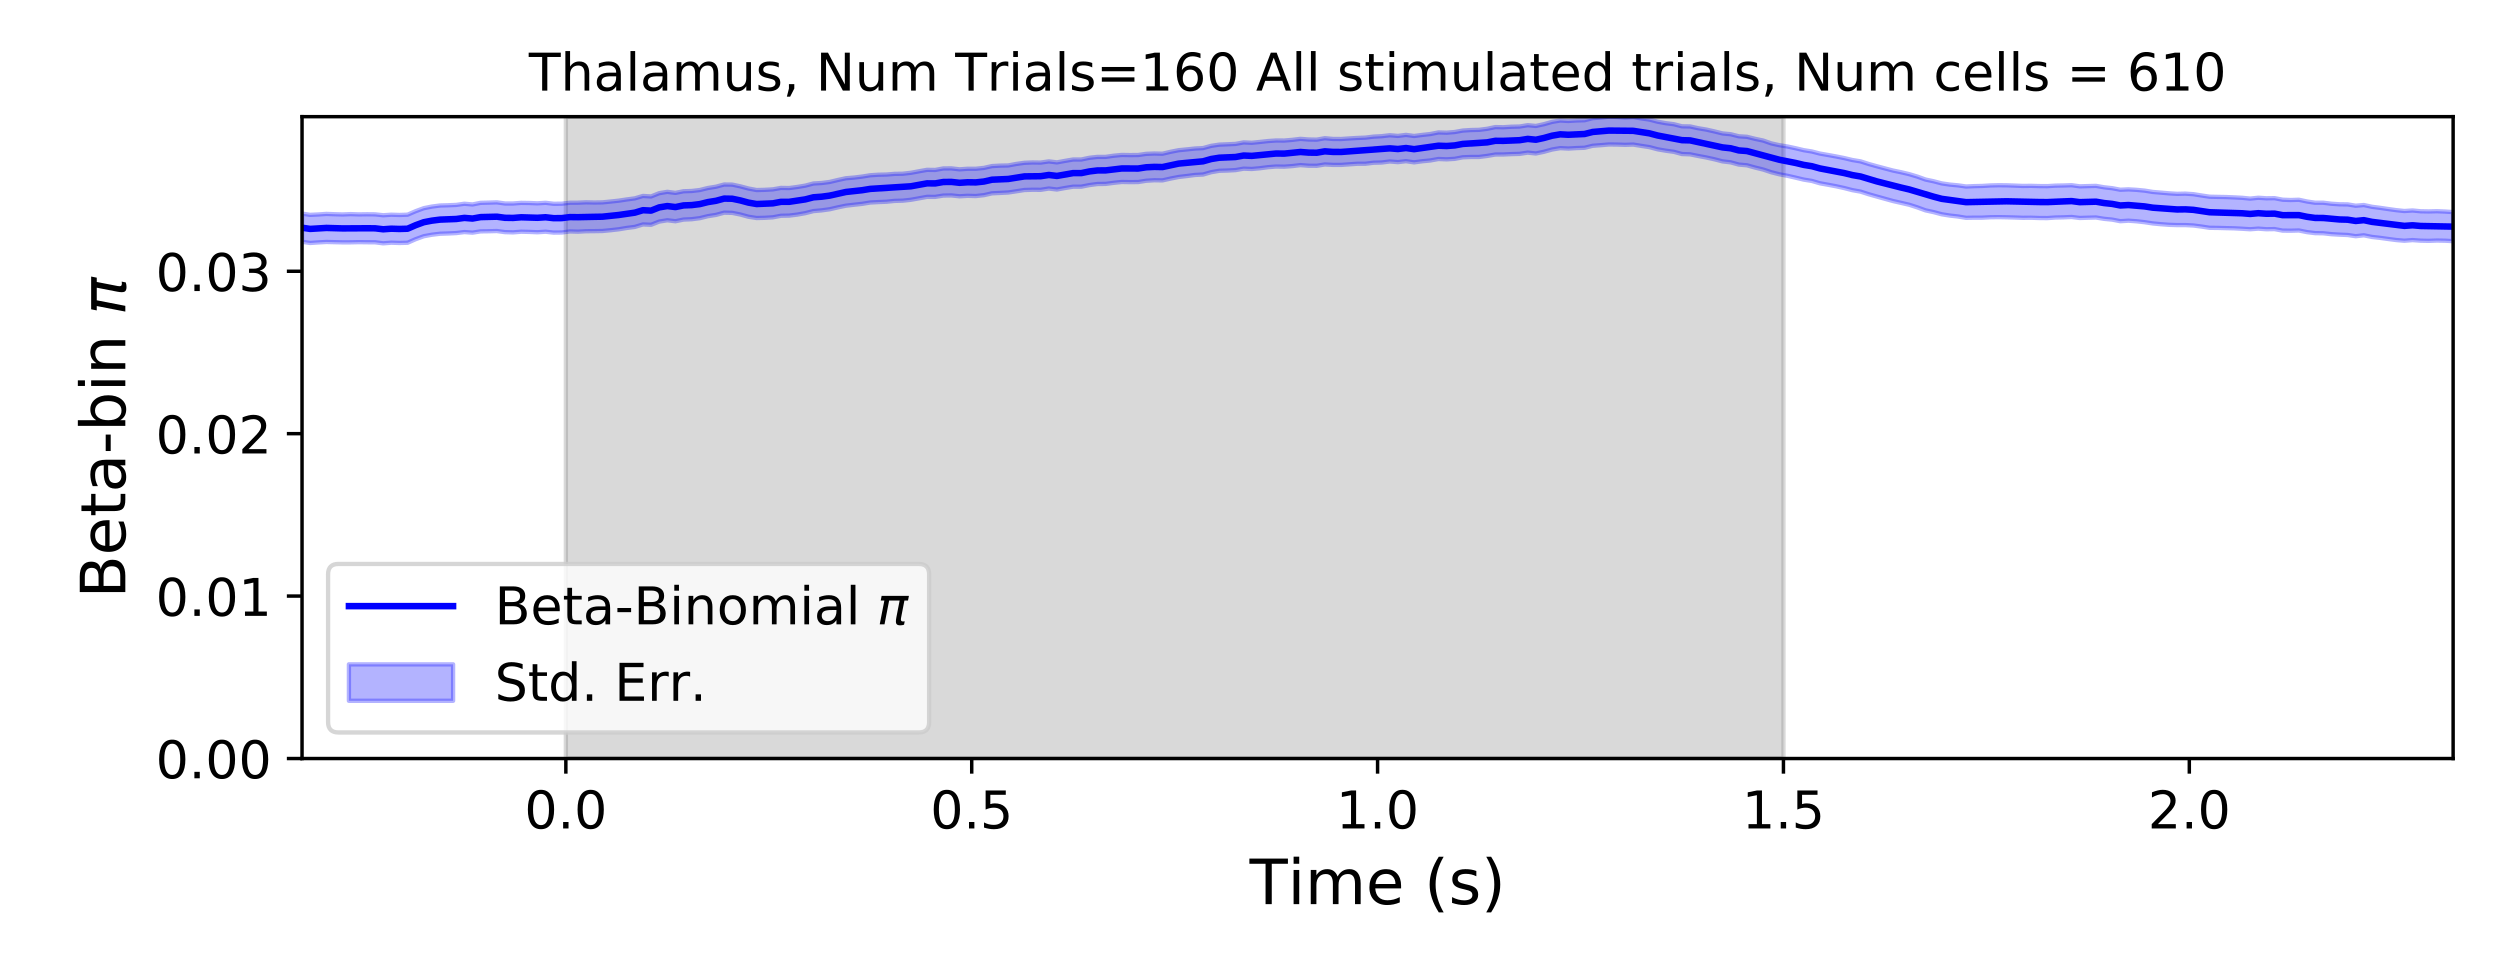 <?xml version="1.0" encoding="utf-8" standalone="no"?>
<!DOCTYPE svg PUBLIC "-//W3C//DTD SVG 1.1//EN"
  "http://www.w3.org/Graphics/SVG/1.1/DTD/svg11.dtd">
<!-- Created with matplotlib (https://matplotlib.org/) -->
<svg height="223.2pt" version="1.1" viewBox="0 0 576 223.2" width="576pt" xmlns="http://www.w3.org/2000/svg" xmlns:xlink="http://www.w3.org/1999/xlink">
 <defs>
  <style type="text/css">
*{stroke-linecap:butt;stroke-linejoin:round;}
  </style>
 </defs>
 <g id="figure_1">
  <g id="patch_1">
   <path d="M 0 223.2 
L 576 223.2 
L 576 0 
L 0 0 
z
" style="fill:#ffffff;"/>
  </g>
  <g id="axes_1">
   <g id="patch_2">
    <path d="M 69.59 174.76 
L 565.2 174.76 
L 565.2 26.88 
L 69.59 26.88 
z
" style="fill:#ffffff;"/>
   </g>
   <g id="PolyCollection_1">
    <defs>
     <path d="M 130.372 -48.44 
L 130.372 -196.32 
L 410.906 -196.32 
L 410.906 -48.44 
L 410.906 -48.44 
L 130.372 -48.44 
z
" id="mbccf2863e9" style="stroke:#808080;stroke-opacity:0.3;"/>
    </defs>
    <g clip-path="url(#p83359b00ae)">
     <use style="fill:#808080;fill-opacity:0.3;stroke:#808080;stroke-opacity:0.3;" x="0" xlink:href="#mbccf2863e9" y="223.2"/>
    </g>
   </g>
   <g id="PolyCollection_2">
    <defs>
     <path d="M 69.59 -173.983 
L 69.59 -167.491 
L 71.46 -167.219 
L 73.33 -167.347 
L 75.201 -167.454 
L 77.071 -167.404 
L 78.941 -167.361 
L 80.811 -167.366 
L 82.682 -167.411 
L 84.552 -167.384 
L 86.422 -167.376 
L 88.292 -167.136 
L 90.162 -167.282 
L 92.033 -167.22 
L 93.903 -167.267 
L 95.773 -168.093 
L 97.643 -168.773 
L 99.514 -169.118 
L 101.384 -169.346 
L 103.254 -169.409 
L 105.124 -169.5 
L 106.995 -169.734 
L 108.865 -169.598 
L 110.735 -169.893 
L 112.605 -169.92 
L 114.475 -169.97 
L 116.346 -169.717 
L 118.216 -169.661 
L 120.086 -169.815 
L 121.956 -169.768 
L 123.827 -169.69 
L 125.697 -169.813 
L 127.567 -169.608 
L 129.437 -169.63 
L 131.307 -169.875 
L 133.178 -169.819 
L 135.048 -169.926 
L 136.918 -169.943 
L 138.788 -169.977 
L 140.659 -170.156 
L 142.529 -170.367 
L 144.399 -170.679 
L 146.269 -170.919 
L 148.14 -171.489 
L 150.01 -171.409 
L 151.88 -172.149 
L 153.75 -172.446 
L 155.62 -172.225 
L 157.491 -172.611 
L 159.361 -172.693 
L 161.231 -172.932 
L 163.101 -173.393 
L 164.972 -173.69 
L 166.842 -174.199 
L 168.712 -174.153 
L 170.582 -173.776 
L 172.452 -173.261 
L 174.323 -172.968 
L 176.193 -173.014 
L 178.063 -173.127 
L 179.933 -173.486 
L 181.804 -173.522 
L 183.674 -173.754 
L 185.544 -174.088 
L 187.414 -174.563 
L 189.284 -174.729 
L 191.155 -174.983 
L 193.025 -175.419 
L 194.895 -175.806 
L 196.765 -176.026 
L 198.636 -176.232 
L 200.506 -176.54 
L 202.376 -176.642 
L 204.246 -176.721 
L 206.117 -176.916 
L 207.987 -176.962 
L 209.857 -177.168 
L 211.727 -177.503 
L 213.597 -177.844 
L 215.468 -177.837 
L 217.338 -178.14 
L 219.208 -178.171 
L 221.078 -177.974 
L 222.949 -178.086 
L 224.819 -178.031 
L 226.689 -178.234 
L 228.559 -178.658 
L 230.429 -178.749 
L 232.3 -178.845 
L 234.17 -179.132 
L 236.04 -179.424 
L 237.91 -179.479 
L 239.781 -179.465 
L 241.651 -179.762 
L 243.521 -179.537 
L 245.391 -179.884 
L 247.262 -180.187 
L 249.132 -180.186 
L 251.002 -180.558 
L 252.872 -180.806 
L 254.742 -180.83 
L 256.613 -181.079 
L 258.483 -181.276 
L 260.353 -181.241 
L 262.223 -181.259 
L 264.094 -181.558 
L 265.964 -181.67 
L 267.834 -181.639 
L 269.704 -182.058 
L 271.574 -182.425 
L 273.445 -182.642 
L 275.315 -182.889 
L 277.185 -182.988 
L 279.055 -183.528 
L 280.926 -183.852 
L 282.796 -183.907 
L 284.666 -184.008 
L 286.536 -184.337 
L 288.406 -184.267 
L 290.277 -184.435 
L 292.147 -184.681 
L 294.017 -184.828 
L 295.887 -184.796 
L 297.758 -184.936 
L 299.628 -185.159 
L 301.498 -185.015 
L 303.368 -184.999 
L 305.239 -185.307 
L 307.109 -185.207 
L 308.979 -185.202 
L 310.849 -185.337 
L 312.719 -185.468 
L 314.59 -185.474 
L 316.46 -185.704 
L 318.33 -185.755 
L 320.2 -185.997 
L 322.071 -185.847 
L 323.941 -186.063 
L 325.811 -185.793 
L 327.681 -186.046 
L 329.551 -186.229 
L 331.422 -186.568 
L 333.292 -186.487 
L 335.162 -186.603 
L 337.032 -186.958 
L 338.903 -187.033 
L 340.773 -187.034 
L 342.643 -187.272 
L 344.513 -187.595 
L 346.384 -187.607 
L 348.254 -187.696 
L 350.124 -187.75 
L 351.994 -188.035 
L 353.864 -187.836 
L 355.735 -188.233 
L 357.605 -188.753 
L 359.475 -189.07 
L 361.345 -188.974 
L 363.216 -189.085 
L 365.086 -189.152 
L 366.956 -189.611 
L 368.826 -189.753 
L 370.696 -189.912 
L 372.567 -189.89 
L 374.437 -189.826 
L 376.307 -189.888 
L 378.177 -189.585 
L 380.048 -189.299 
L 381.918 -188.8 
L 383.788 -188.478 
L 385.658 -188.22 
L 387.528 -187.711 
L 389.399 -187.642 
L 391.269 -187.26 
L 393.139 -186.915 
L 395.009 -186.499 
L 396.88 -186.017 
L 398.75 -185.797 
L 400.62 -185.281 
L 402.49 -185.117 
L 404.361 -184.598 
L 406.231 -184.138 
L 408.101 -183.516 
L 409.971 -183.041 
L 411.841 -182.695 
L 413.712 -182.266 
L 415.582 -181.817 
L 417.452 -181.514 
L 419.322 -180.967 
L 421.193 -180.632 
L 423.063 -180.277 
L 424.933 -179.865 
L 426.803 -179.385 
L 428.673 -179.053 
L 430.544 -178.45 
L 432.414 -177.919 
L 434.284 -177.399 
L 436.154 -176.878 
L 438.025 -176.456 
L 439.895 -176.022 
L 441.765 -175.419 
L 443.635 -174.734 
L 445.506 -174.329 
L 447.376 -173.831 
L 449.246 -173.531 
L 451.116 -173.32 
L 452.986 -173.009 
L 454.857 -173.046 
L 456.727 -173.048 
L 458.597 -173.146 
L 460.467 -173.171 
L 462.338 -173.136 
L 464.208 -173.083 
L 466.078 -173.015 
L 467.948 -173.035 
L 469.818 -172.969 
L 471.689 -172.954 
L 473.559 -173.081 
L 475.429 -173.122 
L 477.299 -173.207 
L 479.17 -172.976 
L 481.04 -173.036 
L 482.91 -173.088 
L 484.78 -172.781 
L 486.65 -172.599 
L 488.521 -172.233 
L 490.391 -172.35 
L 492.261 -172.215 
L 494.131 -172.005 
L 496.002 -171.722 
L 497.872 -171.544 
L 499.742 -171.401 
L 501.612 -171.338 
L 503.483 -171.342 
L 505.353 -171.245 
L 507.223 -171.003 
L 509.093 -170.712 
L 510.963 -170.69 
L 512.834 -170.638 
L 514.704 -170.597 
L 516.574 -170.499 
L 518.444 -170.38 
L 520.315 -170.522 
L 522.185 -170.384 
L 524.055 -170.415 
L 525.925 -170.064 
L 527.795 -170.043 
L 529.666 -170.096 
L 531.536 -169.72 
L 533.406 -169.484 
L 535.276 -169.454 
L 537.147 -169.246 
L 539.017 -169.135 
L 540.887 -169.059 
L 542.757 -168.778 
L 544.628 -168.987 
L 546.498 -168.609 
L 548.368 -168.396 
L 550.238 -168.138 
L 552.108 -167.892 
L 553.979 -167.734 
L 555.849 -167.882 
L 557.719 -167.748 
L 559.589 -167.706 
L 561.46 -167.774 
L 563.33 -167.741 
L 565.2 -167.637 
L 565.2 -174.335 
L 565.2 -174.335 
L 563.33 -174.459 
L 561.46 -174.537 
L 559.589 -174.488 
L 557.719 -174.523 
L 555.849 -174.707 
L 553.979 -174.582 
L 552.108 -174.778 
L 550.238 -175.039 
L 548.368 -175.315 
L 546.498 -175.555 
L 544.628 -175.961 
L 542.757 -175.803 
L 540.887 -176.109 
L 539.017 -176.134 
L 537.147 -176.262 
L 535.276 -176.495 
L 533.406 -176.492 
L 531.536 -176.776 
L 529.666 -177.177 
L 527.795 -177.116 
L 525.925 -177.186 
L 524.055 -177.543 
L 522.185 -177.515 
L 520.315 -177.64 
L 518.444 -177.442 
L 516.574 -177.627 
L 514.704 -177.724 
L 512.834 -177.803 
L 510.963 -177.839 
L 509.093 -177.88 
L 507.223 -178.161 
L 505.353 -178.461 
L 503.483 -178.587 
L 501.612 -178.54 
L 499.742 -178.656 
L 497.872 -178.819 
L 496.002 -178.977 
L 494.131 -179.279 
L 492.261 -179.46 
L 490.391 -179.569 
L 488.521 -179.484 
L 486.65 -179.84 
L 484.78 -180.049 
L 482.91 -180.374 
L 481.04 -180.325 
L 479.17 -180.27 
L 477.299 -180.53 
L 475.429 -180.468 
L 473.559 -180.43 
L 471.689 -180.313 
L 469.818 -180.33 
L 467.948 -180.384 
L 466.078 -180.36 
L 464.208 -180.437 
L 462.338 -180.504 
L 460.467 -180.524 
L 458.597 -180.477 
L 456.727 -180.36 
L 454.857 -180.318 
L 452.986 -180.232 
L 451.116 -180.497 
L 449.246 -180.672 
L 447.376 -180.947 
L 445.506 -181.437 
L 443.635 -181.835 
L 441.765 -182.51 
L 439.895 -183.073 
L 438.025 -183.515 
L 436.154 -183.902 
L 434.284 -184.397 
L 432.414 -184.899 
L 430.544 -185.42 
L 428.673 -186.02 
L 426.803 -186.33 
L 424.933 -186.772 
L 423.063 -187.148 
L 421.193 -187.487 
L 419.322 -187.815 
L 417.452 -188.298 
L 415.582 -188.599 
L 413.712 -189.044 
L 411.841 -189.444 
L 409.971 -189.748 
L 408.101 -190.163 
L 406.231 -190.821 
L 404.361 -191.215 
L 402.49 -191.682 
L 400.62 -191.799 
L 398.75 -192.275 
L 396.88 -192.457 
L 395.009 -192.921 
L 393.139 -193.345 
L 391.269 -193.655 
L 389.399 -194.068 
L 387.528 -194.099 
L 385.658 -194.581 
L 383.788 -194.821 
L 381.918 -195.16 
L 380.048 -195.648 
L 378.177 -195.922 
L 376.307 -196.228 
L 374.437 -196.136 
L 372.567 -196.264 
L 370.696 -196.32 
L 368.826 -196.118 
L 366.956 -195.985 
L 365.086 -195.499 
L 363.216 -195.447 
L 361.345 -195.33 
L 359.475 -195.436 
L 357.605 -195.118 
L 355.735 -194.592 
L 353.864 -194.179 
L 351.994 -194.358 
L 350.124 -194.049 
L 348.254 -194.004 
L 346.384 -193.886 
L 344.513 -193.918 
L 342.643 -193.524 
L 340.773 -193.285 
L 338.903 -193.242 
L 337.032 -193.12 
L 335.162 -192.783 
L 333.292 -192.63 
L 331.422 -192.691 
L 329.551 -192.318 
L 327.681 -192.111 
L 325.811 -191.87 
L 323.941 -192.121 
L 322.071 -191.884 
L 320.2 -192.041 
L 318.33 -191.821 
L 316.46 -191.722 
L 314.59 -191.49 
L 312.719 -191.413 
L 310.849 -191.303 
L 308.979 -191.172 
L 307.109 -191.187 
L 305.239 -191.359 
L 303.368 -191.025 
L 301.498 -191.061 
L 299.628 -191.208 
L 297.758 -190.977 
L 295.887 -190.817 
L 294.017 -190.833 
L 292.147 -190.7 
L 290.277 -190.494 
L 288.406 -190.305 
L 286.536 -190.393 
L 284.666 -190.042 
L 282.796 -189.956 
L 280.926 -189.878 
L 279.055 -189.596 
L 277.185 -189.077 
L 275.315 -188.982 
L 273.445 -188.778 
L 271.574 -188.595 
L 269.704 -188.225 
L 267.834 -187.783 
L 265.964 -187.83 
L 264.094 -187.758 
L 262.223 -187.484 
L 260.353 -187.467 
L 258.483 -187.5 
L 256.613 -187.325 
L 254.742 -187.054 
L 252.872 -187.055 
L 251.002 -186.846 
L 249.132 -186.449 
L 247.262 -186.453 
L 245.391 -186.136 
L 243.521 -185.788 
L 241.651 -186.015 
L 239.781 -185.743 
L 237.91 -185.771 
L 236.04 -185.694 
L 234.17 -185.43 
L 232.3 -185.08 
L 230.429 -185.041 
L 228.559 -184.936 
L 226.689 -184.513 
L 224.819 -184.319 
L 222.949 -184.319 
L 221.078 -184.184 
L 219.208 -184.406 
L 217.338 -184.392 
L 215.468 -184.043 
L 213.597 -184.071 
L 211.727 -183.733 
L 209.857 -183.387 
L 207.987 -183.173 
L 206.117 -183.142 
L 204.246 -182.986 
L 202.376 -182.945 
L 200.506 -182.82 
L 198.636 -182.518 
L 196.765 -182.286 
L 194.895 -182.13 
L 193.025 -181.722 
L 191.155 -181.277 
L 189.284 -181.031 
L 187.414 -180.925 
L 185.544 -180.433 
L 183.674 -180.12 
L 181.804 -179.871 
L 179.933 -179.904 
L 178.063 -179.569 
L 176.193 -179.463 
L 174.323 -179.413 
L 172.452 -179.767 
L 170.582 -180.264 
L 168.712 -180.666 
L 166.842 -180.688 
L 164.972 -180.184 
L 163.101 -179.882 
L 161.231 -179.417 
L 159.361 -179.195 
L 157.491 -179.136 
L 155.62 -178.76 
L 153.75 -179.003 
L 151.88 -178.686 
L 150.01 -177.939 
L 148.14 -178.054 
L 146.269 -177.496 
L 144.399 -177.247 
L 142.529 -176.963 
L 140.659 -176.763 
L 138.788 -176.573 
L 136.918 -176.544 
L 135.048 -176.588 
L 133.178 -176.504 
L 131.307 -176.492 
L 129.437 -176.267 
L 127.567 -176.253 
L 125.697 -176.475 
L 123.827 -176.354 
L 121.956 -176.431 
L 120.086 -176.462 
L 118.216 -176.316 
L 116.346 -176.32 
L 114.475 -176.58 
L 112.605 -176.517 
L 110.735 -176.468 
L 108.865 -176.093 
L 106.995 -176.259 
L 105.124 -175.989 
L 103.254 -175.908 
L 101.384 -175.854 
L 99.514 -175.608 
L 97.643 -175.233 
L 95.773 -174.543 
L 93.903 -173.735 
L 92.033 -173.674 
L 90.162 -173.732 
L 88.292 -173.608 
L 86.422 -173.814 
L 84.552 -173.835 
L 82.682 -173.806 
L 80.811 -173.868 
L 78.941 -173.792 
L 77.071 -173.844 
L 75.201 -173.914 
L 73.33 -173.786 
L 71.46 -173.698 
L 69.59 -173.983 
z
" id="madf3b0c6c4" style="stroke:#0000ff;stroke-opacity:0.3;"/>
    </defs>
    <g clip-path="url(#p83359b00ae)">
     <use style="fill:#0000ff;fill-opacity:0.3;stroke:#0000ff;stroke-opacity:0.3;" x="0" xlink:href="#madf3b0c6c4" y="223.2"/>
    </g>
   </g>
   <g id="matplotlib.axis_1">
    <g id="xtick_1">
     <g id="line2d_1">
      <defs>
       <path d="M 0 0 
L 0 3.5 
" id="m6ff1a300d3" style="stroke:#000000;stroke-width:0.8;"/>
      </defs>
      <g>
       <use style="stroke:#000000;stroke-width:0.8;" x="130.372" xlink:href="#m6ff1a300d3" y="174.76"/>
      </g>
     </g>
     <g id="text_1">
      <!-- 0.0 -->
      <defs>
       <path d="M 31.781 66.406 
Q 24.172 66.406 20.328 58.906 
Q 16.5 51.422 16.5 36.375 
Q 16.5 21.391 20.328 13.891 
Q 24.172 6.391 31.781 6.391 
Q 39.453 6.391 43.281 13.891 
Q 47.125 21.391 47.125 36.375 
Q 47.125 51.422 43.281 58.906 
Q 39.453 66.406 31.781 66.406 
z
M 31.781 74.219 
Q 44.047 74.219 50.516 64.516 
Q 56.984 54.828 56.984 36.375 
Q 56.984 17.969 50.516 8.266 
Q 44.047 -1.422 31.781 -1.422 
Q 19.531 -1.422 13.062 8.266 
Q 6.594 17.969 6.594 36.375 
Q 6.594 54.828 13.062 64.516 
Q 19.531 74.219 31.781 74.219 
z
" id="DejaVuSans-48"/>
       <path d="M 10.688 12.406 
L 21 12.406 
L 21 0 
L 10.688 0 
z
" id="DejaVuSans-46"/>
      </defs>
      <g transform="translate(120.83 190.878)scale(0.12 -0.12)">
       <use xlink:href="#DejaVuSans-48"/>
       <use x="63.623" xlink:href="#DejaVuSans-46"/>
       <use x="95.41" xlink:href="#DejaVuSans-48"/>
      </g>
     </g>
    </g>
    <g id="xtick_2">
     <g id="line2d_2">
      <g>
       <use style="stroke:#000000;stroke-width:0.8;" x="223.884" xlink:href="#m6ff1a300d3" y="174.76"/>
      </g>
     </g>
     <g id="text_2">
      <!-- 0.5 -->
      <defs>
       <path d="M 10.797 72.906 
L 49.516 72.906 
L 49.516 64.594 
L 19.828 64.594 
L 19.828 46.734 
Q 21.969 47.469 24.109 47.828 
Q 26.266 48.188 28.422 48.188 
Q 40.625 48.188 47.75 41.5 
Q 54.891 34.812 54.891 23.391 
Q 54.891 11.625 47.562 5.094 
Q 40.234 -1.422 26.906 -1.422 
Q 22.312 -1.422 17.547 -0.641 
Q 12.797 0.141 7.719 1.703 
L 7.719 11.625 
Q 12.109 9.234 16.797 8.062 
Q 21.484 6.891 26.703 6.891 
Q 35.156 6.891 40.078 11.328 
Q 45.016 15.766 45.016 23.391 
Q 45.016 31 40.078 35.438 
Q 35.156 39.891 26.703 39.891 
Q 22.75 39.891 18.812 39.016 
Q 14.891 38.141 10.797 36.281 
z
" id="DejaVuSans-53"/>
      </defs>
      <g transform="translate(214.342 190.878)scale(0.12 -0.12)">
       <use xlink:href="#DejaVuSans-48"/>
       <use x="63.623" xlink:href="#DejaVuSans-46"/>
       <use x="95.41" xlink:href="#DejaVuSans-53"/>
      </g>
     </g>
    </g>
    <g id="xtick_3">
     <g id="line2d_3">
      <g>
       <use style="stroke:#000000;stroke-width:0.8;" x="317.395" xlink:href="#m6ff1a300d3" y="174.76"/>
      </g>
     </g>
     <g id="text_3">
      <!-- 1.0 -->
      <defs>
       <path d="M 12.406 8.297 
L 28.516 8.297 
L 28.516 63.922 
L 10.984 60.406 
L 10.984 69.391 
L 28.422 72.906 
L 38.281 72.906 
L 38.281 8.297 
L 54.391 8.297 
L 54.391 0 
L 12.406 0 
z
" id="DejaVuSans-49"/>
      </defs>
      <g transform="translate(307.853 190.878)scale(0.12 -0.12)">
       <use xlink:href="#DejaVuSans-49"/>
       <use x="63.623" xlink:href="#DejaVuSans-46"/>
       <use x="95.41" xlink:href="#DejaVuSans-48"/>
      </g>
     </g>
    </g>
    <g id="xtick_4">
     <g id="line2d_4">
      <g>
       <use style="stroke:#000000;stroke-width:0.8;" x="410.906" xlink:href="#m6ff1a300d3" y="174.76"/>
      </g>
     </g>
     <g id="text_4">
      <!-- 1.5 -->
      <g transform="translate(401.364 190.878)scale(0.12 -0.12)">
       <use xlink:href="#DejaVuSans-49"/>
       <use x="63.623" xlink:href="#DejaVuSans-46"/>
       <use x="95.41" xlink:href="#DejaVuSans-53"/>
      </g>
     </g>
    </g>
    <g id="xtick_5">
     <g id="line2d_5">
      <g>
       <use style="stroke:#000000;stroke-width:0.8;" x="504.418" xlink:href="#m6ff1a300d3" y="174.76"/>
      </g>
     </g>
     <g id="text_5">
      <!-- 2.0 -->
      <defs>
       <path d="M 19.188 8.297 
L 53.609 8.297 
L 53.609 0 
L 7.328 0 
L 7.328 8.297 
Q 12.938 14.109 22.625 23.891 
Q 32.328 33.688 34.812 36.531 
Q 39.547 41.844 41.422 45.531 
Q 43.312 49.219 43.312 52.781 
Q 43.312 58.594 39.234 62.25 
Q 35.156 65.922 28.609 65.922 
Q 23.969 65.922 18.812 64.312 
Q 13.672 62.703 7.812 59.422 
L 7.812 69.391 
Q 13.766 71.781 18.938 73 
Q 24.125 74.219 28.422 74.219 
Q 39.75 74.219 46.484 68.547 
Q 53.219 62.891 53.219 53.422 
Q 53.219 48.922 51.531 44.891 
Q 49.859 40.875 45.406 35.406 
Q 44.188 33.984 37.641 27.219 
Q 31.109 20.453 19.188 8.297 
z
" id="DejaVuSans-50"/>
      </defs>
      <g transform="translate(494.876 190.878)scale(0.12 -0.12)">
       <use xlink:href="#DejaVuSans-50"/>
       <use x="63.623" xlink:href="#DejaVuSans-46"/>
       <use x="95.41" xlink:href="#DejaVuSans-48"/>
      </g>
     </g>
    </g>
    <g id="text_6">
     <!-- Time (s) -->
     <defs>
      <path d="M -0.297 72.906 
L 61.375 72.906 
L 61.375 64.594 
L 35.5 64.594 
L 35.5 0 
L 25.594 0 
L 25.594 64.594 
L -0.297 64.594 
z
" id="DejaVuSans-84"/>
      <path d="M 9.422 54.688 
L 18.406 54.688 
L 18.406 0 
L 9.422 0 
z
M 9.422 75.984 
L 18.406 75.984 
L 18.406 64.594 
L 9.422 64.594 
z
" id="DejaVuSans-105"/>
      <path d="M 52 44.188 
Q 55.375 50.25 60.062 53.125 
Q 64.75 56 71.094 56 
Q 79.641 56 84.281 50.016 
Q 88.922 44.047 88.922 33.016 
L 88.922 0 
L 79.891 0 
L 79.891 32.719 
Q 79.891 40.578 77.094 44.375 
Q 74.312 48.188 68.609 48.188 
Q 61.625 48.188 57.562 43.547 
Q 53.516 38.922 53.516 30.906 
L 53.516 0 
L 44.484 0 
L 44.484 32.719 
Q 44.484 40.625 41.703 44.406 
Q 38.922 48.188 33.109 48.188 
Q 26.219 48.188 22.156 43.531 
Q 18.109 38.875 18.109 30.906 
L 18.109 0 
L 9.078 0 
L 9.078 54.688 
L 18.109 54.688 
L 18.109 46.188 
Q 21.188 51.219 25.484 53.609 
Q 29.781 56 35.688 56 
Q 41.656 56 45.828 52.969 
Q 50 49.953 52 44.188 
z
" id="DejaVuSans-109"/>
      <path d="M 56.203 29.594 
L 56.203 25.203 
L 14.891 25.203 
Q 15.484 15.922 20.484 11.062 
Q 25.484 6.203 34.422 6.203 
Q 39.594 6.203 44.453 7.469 
Q 49.312 8.734 54.109 11.281 
L 54.109 2.781 
Q 49.266 0.734 44.188 -0.344 
Q 39.109 -1.422 33.891 -1.422 
Q 20.797 -1.422 13.156 6.188 
Q 5.516 13.812 5.516 26.812 
Q 5.516 40.234 12.766 48.109 
Q 20.016 56 32.328 56 
Q 43.359 56 49.781 48.891 
Q 56.203 41.797 56.203 29.594 
z
M 47.219 32.234 
Q 47.125 39.594 43.094 43.984 
Q 39.062 48.391 32.422 48.391 
Q 24.906 48.391 20.391 44.141 
Q 15.875 39.891 15.188 32.172 
z
" id="DejaVuSans-101"/>
      <path id="DejaVuSans-32"/>
      <path d="M 31 75.875 
Q 24.469 64.656 21.281 53.656 
Q 18.109 42.672 18.109 31.391 
Q 18.109 20.125 21.312 9.062 
Q 24.516 -2 31 -13.188 
L 23.188 -13.188 
Q 15.875 -1.703 12.234 9.375 
Q 8.594 20.453 8.594 31.391 
Q 8.594 42.281 12.203 53.312 
Q 15.828 64.359 23.188 75.875 
z
" id="DejaVuSans-40"/>
      <path d="M 44.281 53.078 
L 44.281 44.578 
Q 40.484 46.531 36.375 47.5 
Q 32.281 48.484 27.875 48.484 
Q 21.188 48.484 17.844 46.438 
Q 14.5 44.391 14.5 40.281 
Q 14.5 37.156 16.891 35.375 
Q 19.281 33.594 26.516 31.984 
L 29.594 31.297 
Q 39.156 29.25 43.188 25.516 
Q 47.219 21.781 47.219 15.094 
Q 47.219 7.469 41.188 3.016 
Q 35.156 -1.422 24.609 -1.422 
Q 20.219 -1.422 15.453 -0.562 
Q 10.688 0.297 5.422 2 
L 5.422 11.281 
Q 10.406 8.688 15.234 7.391 
Q 20.062 6.109 24.812 6.109 
Q 31.156 6.109 34.562 8.281 
Q 37.984 10.453 37.984 14.406 
Q 37.984 18.062 35.516 20.016 
Q 33.062 21.969 24.703 23.781 
L 21.578 24.516 
Q 13.234 26.266 9.516 29.906 
Q 5.812 33.547 5.812 39.891 
Q 5.812 47.609 11.281 51.797 
Q 16.75 56 26.812 56 
Q 31.781 56 36.172 55.266 
Q 40.578 54.547 44.281 53.078 
z
" id="DejaVuSans-115"/>
      <path d="M 8.016 75.875 
L 15.828 75.875 
Q 23.141 64.359 26.781 53.312 
Q 30.422 42.281 30.422 31.391 
Q 30.422 20.453 26.781 9.375 
Q 23.141 -1.703 15.828 -13.188 
L 8.016 -13.188 
Q 14.5 -2 17.703 9.062 
Q 20.906 20.125 20.906 31.391 
Q 20.906 42.672 17.703 53.656 
Q 14.5 64.656 8.016 75.875 
z
" id="DejaVuSans-41"/>
     </defs>
     <g transform="translate(287.9 208.315)scale(0.144 -0.144)">
      <use xlink:href="#DejaVuSans-84"/>
      <use x="61.037" xlink:href="#DejaVuSans-105"/>
      <use x="88.82" xlink:href="#DejaVuSans-109"/>
      <use x="186.232" xlink:href="#DejaVuSans-101"/>
      <use x="247.756" xlink:href="#DejaVuSans-32"/>
      <use x="279.543" xlink:href="#DejaVuSans-40"/>
      <use x="318.557" xlink:href="#DejaVuSans-115"/>
      <use x="370.656" xlink:href="#DejaVuSans-41"/>
     </g>
    </g>
   </g>
   <g id="matplotlib.axis_2">
    <g id="ytick_1">
     <g id="line2d_6">
      <defs>
       <path d="M 0 0 
L -3.5 0 
" id="md3eacedbd9" style="stroke:#000000;stroke-width:0.8;"/>
      </defs>
      <g>
       <use style="stroke:#000000;stroke-width:0.8;" x="69.59" xlink:href="#md3eacedbd9" y="174.76"/>
      </g>
     </g>
     <g id="text_7">
      <!-- 0.00 -->
      <g transform="translate(35.871 179.319)scale(0.12 -0.12)">
       <use xlink:href="#DejaVuSans-48"/>
       <use x="63.623" xlink:href="#DejaVuSans-46"/>
       <use x="95.41" xlink:href="#DejaVuSans-48"/>
       <use x="159.033" xlink:href="#DejaVuSans-48"/>
      </g>
     </g>
    </g>
    <g id="ytick_2">
     <g id="line2d_7">
      <g>
       <use style="stroke:#000000;stroke-width:0.8;" x="69.59" xlink:href="#md3eacedbd9" y="137.341"/>
      </g>
     </g>
     <g id="text_8">
      <!-- 0.01 -->
      <g transform="translate(35.871 141.9)scale(0.12 -0.12)">
       <use xlink:href="#DejaVuSans-48"/>
       <use x="63.623" xlink:href="#DejaVuSans-46"/>
       <use x="95.41" xlink:href="#DejaVuSans-48"/>
       <use x="159.033" xlink:href="#DejaVuSans-49"/>
      </g>
     </g>
    </g>
    <g id="ytick_3">
     <g id="line2d_8">
      <g>
       <use style="stroke:#000000;stroke-width:0.8;" x="69.59" xlink:href="#md3eacedbd9" y="99.922"/>
      </g>
     </g>
     <g id="text_9">
      <!-- 0.02 -->
      <g transform="translate(35.871 104.481)scale(0.12 -0.12)">
       <use xlink:href="#DejaVuSans-48"/>
       <use x="63.623" xlink:href="#DejaVuSans-46"/>
       <use x="95.41" xlink:href="#DejaVuSans-48"/>
       <use x="159.033" xlink:href="#DejaVuSans-50"/>
      </g>
     </g>
    </g>
    <g id="ytick_4">
     <g id="line2d_9">
      <g>
       <use style="stroke:#000000;stroke-width:0.8;" x="69.59" xlink:href="#md3eacedbd9" y="62.503"/>
      </g>
     </g>
     <g id="text_10">
      <!-- 0.03 -->
      <defs>
       <path d="M 40.578 39.312 
Q 47.656 37.797 51.625 33 
Q 55.609 28.219 55.609 21.188 
Q 55.609 10.406 48.188 4.484 
Q 40.766 -1.422 27.094 -1.422 
Q 22.516 -1.422 17.656 -0.516 
Q 12.797 0.391 7.625 2.203 
L 7.625 11.719 
Q 11.719 9.328 16.594 8.109 
Q 21.484 6.891 26.812 6.891 
Q 36.078 6.891 40.938 10.547 
Q 45.797 14.203 45.797 21.188 
Q 45.797 27.641 41.281 31.266 
Q 36.766 34.906 28.719 34.906 
L 20.219 34.906 
L 20.219 43.016 
L 29.109 43.016 
Q 36.375 43.016 40.234 45.922 
Q 44.094 48.828 44.094 54.297 
Q 44.094 59.906 40.109 62.906 
Q 36.141 65.922 28.719 65.922 
Q 24.656 65.922 20.016 65.031 
Q 15.375 64.156 9.812 62.312 
L 9.812 71.094 
Q 15.438 72.656 20.344 73.438 
Q 25.25 74.219 29.594 74.219 
Q 40.828 74.219 47.359 69.109 
Q 53.906 64.016 53.906 55.328 
Q 53.906 49.266 50.438 45.094 
Q 46.969 40.922 40.578 39.312 
z
" id="DejaVuSans-51"/>
      </defs>
      <g transform="translate(35.871 67.062)scale(0.12 -0.12)">
       <use xlink:href="#DejaVuSans-48"/>
       <use x="63.623" xlink:href="#DejaVuSans-46"/>
       <use x="95.41" xlink:href="#DejaVuSans-48"/>
       <use x="159.033" xlink:href="#DejaVuSans-51"/>
      </g>
     </g>
    </g>
    <g id="text_11">
     <!-- Beta-bin $\pi$ -->
     <defs>
      <path d="M 19.672 34.812 
L 19.672 8.109 
L 35.5 8.109 
Q 43.453 8.109 47.281 11.406 
Q 51.125 14.703 51.125 21.484 
Q 51.125 28.328 47.281 31.562 
Q 43.453 34.812 35.5 34.812 
z
M 19.672 64.797 
L 19.672 42.828 
L 34.281 42.828 
Q 41.5 42.828 45.031 45.531 
Q 48.578 48.25 48.578 53.812 
Q 48.578 59.328 45.031 62.062 
Q 41.5 64.797 34.281 64.797 
z
M 9.812 72.906 
L 35.016 72.906 
Q 46.297 72.906 52.391 68.219 
Q 58.5 63.531 58.5 54.891 
Q 58.5 48.188 55.375 44.234 
Q 52.25 40.281 46.188 39.312 
Q 53.469 37.75 57.5 32.781 
Q 61.531 27.828 61.531 20.406 
Q 61.531 10.641 54.891 5.312 
Q 48.25 0 35.984 0 
L 9.812 0 
z
" id="DejaVuSans-66"/>
      <path d="M 18.312 70.219 
L 18.312 54.688 
L 36.812 54.688 
L 36.812 47.703 
L 18.312 47.703 
L 18.312 18.016 
Q 18.312 11.328 20.141 9.422 
Q 21.969 7.516 27.594 7.516 
L 36.812 7.516 
L 36.812 0 
L 27.594 0 
Q 17.188 0 13.234 3.875 
Q 9.281 7.766 9.281 18.016 
L 9.281 47.703 
L 2.688 47.703 
L 2.688 54.688 
L 9.281 54.688 
L 9.281 70.219 
z
" id="DejaVuSans-116"/>
      <path d="M 34.281 27.484 
Q 23.391 27.484 19.188 25 
Q 14.984 22.516 14.984 16.5 
Q 14.984 11.719 18.141 8.906 
Q 21.297 6.109 26.703 6.109 
Q 34.188 6.109 38.703 11.406 
Q 43.219 16.703 43.219 25.484 
L 43.219 27.484 
z
M 52.203 31.203 
L 52.203 0 
L 43.219 0 
L 43.219 8.297 
Q 40.141 3.328 35.547 0.953 
Q 30.953 -1.422 24.312 -1.422 
Q 15.922 -1.422 10.953 3.297 
Q 6 8.016 6 15.922 
Q 6 25.141 12.172 29.828 
Q 18.359 34.516 30.609 34.516 
L 43.219 34.516 
L 43.219 35.406 
Q 43.219 41.609 39.141 45 
Q 35.062 48.391 27.688 48.391 
Q 23 48.391 18.547 47.266 
Q 14.109 46.141 10.016 43.891 
L 10.016 52.203 
Q 14.938 54.109 19.578 55.047 
Q 24.219 56 28.609 56 
Q 40.484 56 46.344 49.844 
Q 52.203 43.703 52.203 31.203 
z
" id="DejaVuSans-97"/>
      <path d="M 4.891 31.391 
L 31.203 31.391 
L 31.203 23.391 
L 4.891 23.391 
z
" id="DejaVuSans-45"/>
      <path d="M 48.688 27.297 
Q 48.688 37.203 44.609 42.844 
Q 40.531 48.484 33.406 48.484 
Q 26.266 48.484 22.188 42.844 
Q 18.109 37.203 18.109 27.297 
Q 18.109 17.391 22.188 11.75 
Q 26.266 6.109 33.406 6.109 
Q 40.531 6.109 44.609 11.75 
Q 48.688 17.391 48.688 27.297 
z
M 18.109 46.391 
Q 20.953 51.266 25.266 53.625 
Q 29.594 56 35.594 56 
Q 45.562 56 51.781 48.094 
Q 58.016 40.188 58.016 27.297 
Q 58.016 14.406 51.781 6.484 
Q 45.562 -1.422 35.594 -1.422 
Q 29.594 -1.422 25.266 0.953 
Q 20.953 3.328 18.109 8.203 
L 18.109 0 
L 9.078 0 
L 9.078 75.984 
L 18.109 75.984 
z
" id="DejaVuSans-98"/>
      <path d="M 54.891 33.016 
L 54.891 0 
L 45.906 0 
L 45.906 32.719 
Q 45.906 40.484 42.875 44.328 
Q 39.844 48.188 33.797 48.188 
Q 26.516 48.188 22.312 43.547 
Q 18.109 38.922 18.109 30.906 
L 18.109 0 
L 9.078 0 
L 9.078 54.688 
L 18.109 54.688 
L 18.109 46.188 
Q 21.344 51.125 25.703 53.562 
Q 30.078 56 35.797 56 
Q 45.219 56 50.047 50.172 
Q 54.891 44.344 54.891 33.016 
z
" id="DejaVuSans-110"/>
      <path d="M 9.125 54.688 
L 61.531 54.688 
L 59.766 45.703 
L 52.875 45.703 
L 46.344 12.109 
Q 45.656 8.594 46.578 7.031 
Q 47.469 5.516 50.141 5.516 
Q 50.875 5.516 51.953 5.672 
Q 53.078 5.766 53.422 5.812 
L 52.156 -0.688 
Q 50.344 -1.312 48.484 -1.609 
Q 46.578 -1.906 44.781 -1.906 
Q 38.922 -1.906 37.312 1.266 
Q 35.688 4.5 37.359 13.094 
L 43.703 45.703 
L 23.531 45.703 
L 14.656 0 
L 5.469 0 
L 14.359 45.703 
L 7.375 45.703 
z
" id="DejaVuSans-Oblique-960"/>
     </defs>
     <g transform="translate(28.877 137.828)rotate(-90)scale(0.144 -0.144)">
      <use transform="translate(0 0.016)" xlink:href="#DejaVuSans-66"/>
      <use transform="translate(68.604 0.016)" xlink:href="#DejaVuSans-101"/>
      <use transform="translate(130.127 0.016)" xlink:href="#DejaVuSans-116"/>
      <use transform="translate(169.336 0.016)" xlink:href="#DejaVuSans-97"/>
      <use transform="translate(230.615 0.016)" xlink:href="#DejaVuSans-45"/>
      <use transform="translate(266.699 0.016)" xlink:href="#DejaVuSans-98"/>
      <use transform="translate(330.176 0.016)" xlink:href="#DejaVuSans-105"/>
      <use transform="translate(357.959 0.016)" xlink:href="#DejaVuSans-110"/>
      <use transform="translate(421.338 0.016)" xlink:href="#DejaVuSans-32"/>
      <use transform="translate(453.125 0.016)" xlink:href="#DejaVuSans-Oblique-960"/>
     </g>
    </g>
   </g>
   <g id="line2d_10">
    <path clip-path="url(#p83359b00ae)" d="M 69.59 52.463 
L 71.46 52.741 
L 75.201 52.516 
L 78.941 52.624 
L 84.552 52.59 
L 86.422 52.605 
L 88.292 52.828 
L 90.162 52.693 
L 92.033 52.753 
L 93.903 52.699 
L 95.773 51.882 
L 97.643 51.197 
L 99.514 50.837 
L 101.384 50.6 
L 105.124 50.455 
L 106.995 50.204 
L 108.865 50.354 
L 110.735 50.02 
L 114.475 49.925 
L 116.346 50.182 
L 118.216 50.211 
L 120.086 50.062 
L 123.827 50.178 
L 125.697 50.056 
L 127.567 50.269 
L 129.437 50.252 
L 131.307 50.016 
L 133.178 50.039 
L 136.918 49.957 
L 138.788 49.925 
L 142.529 49.535 
L 146.269 48.993 
L 148.14 48.429 
L 150.01 48.526 
L 151.88 47.783 
L 153.75 47.476 
L 155.62 47.707 
L 157.491 47.326 
L 159.361 47.256 
L 161.231 47.026 
L 163.101 46.562 
L 164.972 46.263 
L 166.842 45.756 
L 168.712 45.79 
L 170.582 46.18 
L 172.452 46.686 
L 174.323 47.009 
L 178.063 46.852 
L 179.933 46.505 
L 181.804 46.503 
L 185.544 45.94 
L 187.414 45.456 
L 189.284 45.32 
L 191.155 45.07 
L 194.895 44.232 
L 198.636 43.825 
L 200.506 43.52 
L 209.857 42.923 
L 213.597 42.243 
L 215.468 42.26 
L 217.338 41.934 
L 219.208 41.912 
L 221.078 42.121 
L 222.949 41.997 
L 224.819 42.025 
L 226.689 41.826 
L 228.559 41.403 
L 232.3 41.238 
L 236.04 40.641 
L 239.781 40.596 
L 241.651 40.311 
L 243.521 40.537 
L 247.262 39.88 
L 249.132 39.883 
L 251.002 39.498 
L 252.872 39.269 
L 254.742 39.258 
L 258.483 38.812 
L 262.223 38.828 
L 264.094 38.542 
L 265.964 38.45 
L 267.834 38.489 
L 271.574 37.69 
L 277.185 37.167 
L 279.055 36.638 
L 280.926 36.335 
L 284.666 36.175 
L 286.536 35.835 
L 288.406 35.914 
L 294.017 35.37 
L 295.887 35.393 
L 299.628 35.016 
L 301.498 35.162 
L 303.368 35.188 
L 305.239 34.867 
L 307.109 35.003 
L 308.979 35.013 
L 320.2 34.181 
L 322.071 34.334 
L 323.941 34.108 
L 325.811 34.369 
L 331.422 33.57 
L 333.292 33.642 
L 335.162 33.507 
L 337.032 33.161 
L 342.643 32.802 
L 344.513 32.443 
L 346.384 32.453 
L 350.124 32.3 
L 351.994 32.004 
L 353.864 32.193 
L 355.735 31.787 
L 357.605 31.264 
L 359.475 30.947 
L 361.345 31.048 
L 365.086 30.874 
L 366.956 30.402 
L 370.696 30.084 
L 376.307 30.142 
L 380.048 30.727 
L 381.918 31.22 
L 387.528 32.295 
L 389.399 32.345 
L 396.88 33.963 
L 398.75 34.164 
L 400.62 34.66 
L 402.49 34.8 
L 409.971 36.806 
L 413.712 37.545 
L 415.582 37.992 
L 417.452 38.294 
L 419.322 38.809 
L 424.933 39.881 
L 426.803 40.342 
L 428.673 40.664 
L 432.414 41.791 
L 438.025 43.214 
L 439.895 43.653 
L 445.506 45.317 
L 447.376 45.811 
L 452.986 46.579 
L 462.338 46.38 
L 469.818 46.551 
L 471.689 46.567 
L 475.429 46.405 
L 477.299 46.332 
L 479.17 46.577 
L 482.91 46.469 
L 484.78 46.785 
L 486.65 46.981 
L 488.521 47.341 
L 490.391 47.24 
L 494.131 47.558 
L 496.002 47.85 
L 501.612 48.261 
L 503.483 48.235 
L 505.353 48.347 
L 509.093 48.904 
L 516.574 49.137 
L 518.444 49.289 
L 520.315 49.119 
L 522.185 49.251 
L 524.055 49.221 
L 525.925 49.575 
L 529.666 49.563 
L 531.536 49.952 
L 533.406 50.212 
L 535.276 50.225 
L 539.017 50.566 
L 540.887 50.616 
L 542.757 50.91 
L 544.628 50.726 
L 546.498 51.118 
L 553.979 52.042 
L 555.849 51.905 
L 557.719 52.065 
L 565.2 52.214 
L 565.2 52.214 
" style="fill:none;stroke:#0000ff;stroke-linecap:square;stroke-width:1.5;"/>
   </g>
   <g id="patch_3">
    <path d="M 69.59 174.76 
L 69.59 26.88 
" style="fill:none;stroke:#000000;stroke-linecap:square;stroke-linejoin:miter;stroke-width:0.8;"/>
   </g>
   <g id="patch_4">
    <path d="M 565.2 174.76 
L 565.2 26.88 
" style="fill:none;stroke:#000000;stroke-linecap:square;stroke-linejoin:miter;stroke-width:0.8;"/>
   </g>
   <g id="patch_5">
    <path d="M 69.59 174.76 
L 565.2 174.76 
" style="fill:none;stroke:#000000;stroke-linecap:square;stroke-linejoin:miter;stroke-width:0.8;"/>
   </g>
   <g id="patch_6">
    <path d="M 69.59 26.88 
L 565.2 26.88 
" style="fill:none;stroke:#000000;stroke-linecap:square;stroke-linejoin:miter;stroke-width:0.8;"/>
   </g>
   <g id="text_12">
    <!-- Thalamus, Num Trials=160 All stimulated trials, Num cells = 610 -->
    <defs>
     <path d="M 54.891 33.016 
L 54.891 0 
L 45.906 0 
L 45.906 32.719 
Q 45.906 40.484 42.875 44.328 
Q 39.844 48.188 33.797 48.188 
Q 26.516 48.188 22.312 43.547 
Q 18.109 38.922 18.109 30.906 
L 18.109 0 
L 9.078 0 
L 9.078 75.984 
L 18.109 75.984 
L 18.109 46.188 
Q 21.344 51.125 25.703 53.562 
Q 30.078 56 35.797 56 
Q 45.219 56 50.047 50.172 
Q 54.891 44.344 54.891 33.016 
z
" id="DejaVuSans-104"/>
     <path d="M 9.422 75.984 
L 18.406 75.984 
L 18.406 0 
L 9.422 0 
z
" id="DejaVuSans-108"/>
     <path d="M 8.5 21.578 
L 8.5 54.688 
L 17.484 54.688 
L 17.484 21.922 
Q 17.484 14.156 20.5 10.266 
Q 23.531 6.391 29.594 6.391 
Q 36.859 6.391 41.078 11.031 
Q 45.312 15.672 45.312 23.688 
L 45.312 54.688 
L 54.297 54.688 
L 54.297 0 
L 45.312 0 
L 45.312 8.406 
Q 42.047 3.422 37.719 1 
Q 33.406 -1.422 27.688 -1.422 
Q 18.266 -1.422 13.375 4.438 
Q 8.5 10.297 8.5 21.578 
z
M 31.109 56 
z
" id="DejaVuSans-117"/>
     <path d="M 11.719 12.406 
L 22.016 12.406 
L 22.016 4 
L 14.016 -11.625 
L 7.719 -11.625 
L 11.719 4 
z
" id="DejaVuSans-44"/>
     <path d="M 9.812 72.906 
L 23.094 72.906 
L 55.422 11.922 
L 55.422 72.906 
L 64.984 72.906 
L 64.984 0 
L 51.703 0 
L 19.391 60.984 
L 19.391 0 
L 9.812 0 
z
" id="DejaVuSans-78"/>
     <path d="M 41.109 46.297 
Q 39.594 47.172 37.812 47.578 
Q 36.031 48 33.891 48 
Q 26.266 48 22.188 43.047 
Q 18.109 38.094 18.109 28.812 
L 18.109 0 
L 9.078 0 
L 9.078 54.688 
L 18.109 54.688 
L 18.109 46.188 
Q 20.953 51.172 25.484 53.578 
Q 30.031 56 36.531 56 
Q 37.453 56 38.578 55.875 
Q 39.703 55.766 41.062 55.516 
z
" id="DejaVuSans-114"/>
     <path d="M 10.594 45.406 
L 73.188 45.406 
L 73.188 37.203 
L 10.594 37.203 
z
M 10.594 25.484 
L 73.188 25.484 
L 73.188 17.188 
L 10.594 17.188 
z
" id="DejaVuSans-61"/>
     <path d="M 33.016 40.375 
Q 26.375 40.375 22.484 35.828 
Q 18.609 31.297 18.609 23.391 
Q 18.609 15.531 22.484 10.953 
Q 26.375 6.391 33.016 6.391 
Q 39.656 6.391 43.531 10.953 
Q 47.406 15.531 47.406 23.391 
Q 47.406 31.297 43.531 35.828 
Q 39.656 40.375 33.016 40.375 
z
M 52.594 71.297 
L 52.594 62.312 
Q 48.875 64.062 45.094 64.984 
Q 41.312 65.922 37.594 65.922 
Q 27.828 65.922 22.672 59.328 
Q 17.531 52.734 16.797 39.406 
Q 19.672 43.656 24.016 45.922 
Q 28.375 48.188 33.594 48.188 
Q 44.578 48.188 50.953 41.516 
Q 57.328 34.859 57.328 23.391 
Q 57.328 12.156 50.688 5.359 
Q 44.047 -1.422 33.016 -1.422 
Q 20.359 -1.422 13.672 8.266 
Q 6.984 17.969 6.984 36.375 
Q 6.984 53.656 15.188 63.938 
Q 23.391 74.219 37.203 74.219 
Q 40.922 74.219 44.703 73.484 
Q 48.484 72.75 52.594 71.297 
z
" id="DejaVuSans-54"/>
     <path d="M 34.188 63.188 
L 20.797 26.906 
L 47.609 26.906 
z
M 28.609 72.906 
L 39.797 72.906 
L 67.578 0 
L 57.328 0 
L 50.688 18.703 
L 17.828 18.703 
L 11.188 0 
L 0.781 0 
z
" id="DejaVuSans-65"/>
     <path d="M 45.406 46.391 
L 45.406 75.984 
L 54.391 75.984 
L 54.391 0 
L 45.406 0 
L 45.406 8.203 
Q 42.578 3.328 38.25 0.953 
Q 33.938 -1.422 27.875 -1.422 
Q 17.969 -1.422 11.734 6.484 
Q 5.516 14.406 5.516 27.297 
Q 5.516 40.188 11.734 48.094 
Q 17.969 56 27.875 56 
Q 33.938 56 38.25 53.625 
Q 42.578 51.266 45.406 46.391 
z
M 14.797 27.297 
Q 14.797 17.391 18.875 11.75 
Q 22.953 6.109 30.078 6.109 
Q 37.203 6.109 41.297 11.75 
Q 45.406 17.391 45.406 27.297 
Q 45.406 37.203 41.297 42.844 
Q 37.203 48.484 30.078 48.484 
Q 22.953 48.484 18.875 42.844 
Q 14.797 37.203 14.797 27.297 
z
" id="DejaVuSans-100"/>
     <path d="M 48.781 52.594 
L 48.781 44.188 
Q 44.969 46.297 41.141 47.344 
Q 37.312 48.391 33.406 48.391 
Q 24.656 48.391 19.812 42.844 
Q 14.984 37.312 14.984 27.297 
Q 14.984 17.281 19.812 11.734 
Q 24.656 6.203 33.406 6.203 
Q 37.312 6.203 41.141 7.25 
Q 44.969 8.297 48.781 10.406 
L 48.781 2.094 
Q 45.016 0.344 40.984 -0.531 
Q 36.969 -1.422 32.422 -1.422 
Q 20.062 -1.422 12.781 6.344 
Q 5.516 14.109 5.516 27.297 
Q 5.516 40.672 12.859 48.328 
Q 20.219 56 33.016 56 
Q 37.156 56 41.109 55.141 
Q 45.062 54.297 48.781 52.594 
z
" id="DejaVuSans-99"/>
    </defs>
    <g transform="translate(121.841 20.88)scale(0.12 -0.12)">
     <use xlink:href="#DejaVuSans-84"/>
     <use x="61.084" xlink:href="#DejaVuSans-104"/>
     <use x="124.463" xlink:href="#DejaVuSans-97"/>
     <use x="185.742" xlink:href="#DejaVuSans-108"/>
     <use x="213.525" xlink:href="#DejaVuSans-97"/>
     <use x="274.805" xlink:href="#DejaVuSans-109"/>
     <use x="372.217" xlink:href="#DejaVuSans-117"/>
     <use x="435.596" xlink:href="#DejaVuSans-115"/>
     <use x="487.695" xlink:href="#DejaVuSans-44"/>
     <use x="519.482" xlink:href="#DejaVuSans-32"/>
     <use x="551.27" xlink:href="#DejaVuSans-78"/>
     <use x="626.074" xlink:href="#DejaVuSans-117"/>
     <use x="689.453" xlink:href="#DejaVuSans-109"/>
     <use x="786.865" xlink:href="#DejaVuSans-32"/>
     <use x="818.652" xlink:href="#DejaVuSans-84"/>
     <use x="879.518" xlink:href="#DejaVuSans-114"/>
     <use x="920.631" xlink:href="#DejaVuSans-105"/>
     <use x="948.414" xlink:href="#DejaVuSans-97"/>
     <use x="1009.693" xlink:href="#DejaVuSans-108"/>
     <use x="1037.477" xlink:href="#DejaVuSans-115"/>
     <use x="1089.576" xlink:href="#DejaVuSans-61"/>
     <use x="1173.365" xlink:href="#DejaVuSans-49"/>
     <use x="1236.988" xlink:href="#DejaVuSans-54"/>
     <use x="1300.611" xlink:href="#DejaVuSans-48"/>
     <use x="1364.234" xlink:href="#DejaVuSans-32"/>
     <use x="1396.021" xlink:href="#DejaVuSans-65"/>
     <use x="1464.43" xlink:href="#DejaVuSans-108"/>
     <use x="1492.213" xlink:href="#DejaVuSans-108"/>
     <use x="1519.996" xlink:href="#DejaVuSans-32"/>
     <use x="1551.783" xlink:href="#DejaVuSans-115"/>
     <use x="1603.883" xlink:href="#DejaVuSans-116"/>
     <use x="1643.092" xlink:href="#DejaVuSans-105"/>
     <use x="1670.875" xlink:href="#DejaVuSans-109"/>
     <use x="1768.287" xlink:href="#DejaVuSans-117"/>
     <use x="1831.666" xlink:href="#DejaVuSans-108"/>
     <use x="1859.449" xlink:href="#DejaVuSans-97"/>
     <use x="1920.729" xlink:href="#DejaVuSans-116"/>
     <use x="1959.938" xlink:href="#DejaVuSans-101"/>
     <use x="2021.461" xlink:href="#DejaVuSans-100"/>
     <use x="2084.938" xlink:href="#DejaVuSans-32"/>
     <use x="2116.725" xlink:href="#DejaVuSans-116"/>
     <use x="2155.934" xlink:href="#DejaVuSans-114"/>
     <use x="2197.047" xlink:href="#DejaVuSans-105"/>
     <use x="2224.83" xlink:href="#DejaVuSans-97"/>
     <use x="2286.109" xlink:href="#DejaVuSans-108"/>
     <use x="2313.893" xlink:href="#DejaVuSans-115"/>
     <use x="2365.992" xlink:href="#DejaVuSans-44"/>
     <use x="2397.779" xlink:href="#DejaVuSans-32"/>
     <use x="2429.566" xlink:href="#DejaVuSans-78"/>
     <use x="2504.371" xlink:href="#DejaVuSans-117"/>
     <use x="2567.75" xlink:href="#DejaVuSans-109"/>
     <use x="2665.162" xlink:href="#DejaVuSans-32"/>
     <use x="2696.949" xlink:href="#DejaVuSans-99"/>
     <use x="2751.93" xlink:href="#DejaVuSans-101"/>
     <use x="2813.453" xlink:href="#DejaVuSans-108"/>
     <use x="2841.236" xlink:href="#DejaVuSans-108"/>
     <use x="2869.02" xlink:href="#DejaVuSans-115"/>
     <use x="2921.119" xlink:href="#DejaVuSans-32"/>
     <use x="2952.906" xlink:href="#DejaVuSans-61"/>
     <use x="3036.695" xlink:href="#DejaVuSans-32"/>
     <use x="3068.482" xlink:href="#DejaVuSans-54"/>
     <use x="3132.105" xlink:href="#DejaVuSans-49"/>
     <use x="3195.729" xlink:href="#DejaVuSans-48"/>
    </g>
   </g>
   <g id="legend_1">
    <g id="patch_7">
     <path d="M 77.99 168.76 
L 211.67 168.76 
Q 214.07 168.76 214.07 166.36 
L 214.07 132.333 
Q 214.07 129.933 211.67 129.933 
L 77.99 129.933 
Q 75.59 129.933 75.59 132.333 
L 75.59 166.36 
Q 75.59 168.76 77.99 168.76 
z
" style="fill:#ffffff;opacity:0.8;stroke:#cccccc;stroke-linejoin:miter;"/>
    </g>
    <g id="line2d_11">
     <path d="M 80.39 139.651 
L 104.39 139.651 
" style="fill:none;stroke:#0000ff;stroke-linecap:square;stroke-width:1.5;"/>
    </g>
    <g id="line2d_12"/>
    <g id="text_13">
     <!-- Beta-Binomial $\pi$ -->
     <defs>
      <path d="M 30.609 48.391 
Q 23.391 48.391 19.188 42.75 
Q 14.984 37.109 14.984 27.297 
Q 14.984 17.484 19.156 11.844 
Q 23.344 6.203 30.609 6.203 
Q 37.797 6.203 41.984 11.859 
Q 46.188 17.531 46.188 27.297 
Q 46.188 37.016 41.984 42.703 
Q 37.797 48.391 30.609 48.391 
z
M 30.609 56 
Q 42.328 56 49.016 48.375 
Q 55.719 40.766 55.719 27.297 
Q 55.719 13.875 49.016 6.219 
Q 42.328 -1.422 30.609 -1.422 
Q 18.844 -1.422 12.172 6.219 
Q 5.516 13.875 5.516 27.297 
Q 5.516 40.766 12.172 48.375 
Q 18.844 56 30.609 56 
z
" id="DejaVuSans-111"/>
     </defs>
     <g transform="translate(113.99 143.851)scale(0.12 -0.12)">
      <use transform="translate(0 0.016)" xlink:href="#DejaVuSans-66"/>
      <use transform="translate(68.604 0.016)" xlink:href="#DejaVuSans-101"/>
      <use transform="translate(130.127 0.016)" xlink:href="#DejaVuSans-116"/>
      <use transform="translate(169.336 0.016)" xlink:href="#DejaVuSans-97"/>
      <use transform="translate(230.615 0.016)" xlink:href="#DejaVuSans-45"/>
      <use transform="translate(266.699 0.016)" xlink:href="#DejaVuSans-66"/>
      <use transform="translate(335.303 0.016)" xlink:href="#DejaVuSans-105"/>
      <use transform="translate(363.086 0.016)" xlink:href="#DejaVuSans-110"/>
      <use transform="translate(426.465 0.016)" xlink:href="#DejaVuSans-111"/>
      <use transform="translate(487.646 0.016)" xlink:href="#DejaVuSans-109"/>
      <use transform="translate(585.059 0.016)" xlink:href="#DejaVuSans-105"/>
      <use transform="translate(612.842 0.016)" xlink:href="#DejaVuSans-97"/>
      <use transform="translate(674.121 0.016)" xlink:href="#DejaVuSans-108"/>
      <use transform="translate(701.904 0.016)" xlink:href="#DejaVuSans-32"/>
      <use transform="translate(733.691 0.016)" xlink:href="#DejaVuSans-Oblique-960"/>
     </g>
    </g>
    <g id="patch_8">
     <path d="M 80.39 161.464 
L 104.39 161.464 
L 104.39 153.064 
L 80.39 153.064 
z
" style="fill:#0000ff;opacity:0.3;stroke:#0000ff;stroke-linejoin:miter;"/>
    </g>
    <g id="text_14">
     <!-- Std. Err. -->
     <defs>
      <path d="M 53.516 70.516 
L 53.516 60.891 
Q 47.906 63.578 42.922 64.891 
Q 37.938 66.219 33.297 66.219 
Q 25.25 66.219 20.875 63.094 
Q 16.5 59.969 16.5 54.203 
Q 16.5 49.359 19.406 46.891 
Q 22.312 44.438 30.422 42.922 
L 36.375 41.703 
Q 47.406 39.594 52.656 34.297 
Q 57.906 29 57.906 20.125 
Q 57.906 9.516 50.797 4.047 
Q 43.703 -1.422 29.984 -1.422 
Q 24.812 -1.422 18.969 -0.25 
Q 13.141 0.922 6.891 3.219 
L 6.891 13.375 
Q 12.891 10.016 18.656 8.297 
Q 24.422 6.594 29.984 6.594 
Q 38.422 6.594 43.016 9.906 
Q 47.609 13.234 47.609 19.391 
Q 47.609 24.75 44.312 27.781 
Q 41.016 30.812 33.5 32.328 
L 27.484 33.5 
Q 16.453 35.688 11.516 40.375 
Q 6.594 45.062 6.594 53.422 
Q 6.594 63.094 13.406 68.656 
Q 20.219 74.219 32.172 74.219 
Q 37.312 74.219 42.625 73.281 
Q 47.953 72.359 53.516 70.516 
z
" id="DejaVuSans-83"/>
      <path d="M 9.812 72.906 
L 55.906 72.906 
L 55.906 64.594 
L 19.672 64.594 
L 19.672 43.016 
L 54.391 43.016 
L 54.391 34.719 
L 19.672 34.719 
L 19.672 8.297 
L 56.781 8.297 
L 56.781 0 
L 9.812 0 
z
" id="DejaVuSans-69"/>
     </defs>
     <g transform="translate(113.99 161.464)scale(0.12 -0.12)">
      <use xlink:href="#DejaVuSans-83"/>
      <use x="63.477" xlink:href="#DejaVuSans-116"/>
      <use x="102.686" xlink:href="#DejaVuSans-100"/>
      <use x="166.162" xlink:href="#DejaVuSans-46"/>
      <use x="197.949" xlink:href="#DejaVuSans-32"/>
      <use x="229.736" xlink:href="#DejaVuSans-69"/>
      <use x="292.92" xlink:href="#DejaVuSans-114"/>
      <use x="334.018" xlink:href="#DejaVuSans-114"/>
      <use x="374.99" xlink:href="#DejaVuSans-46"/>
     </g>
    </g>
   </g>
  </g>
 </g>
 <defs>
  <clipPath id="p83359b00ae">
   <rect height="147.88" width="495.61" x="69.59" y="26.88"/>
  </clipPath>
 </defs>
</svg>
